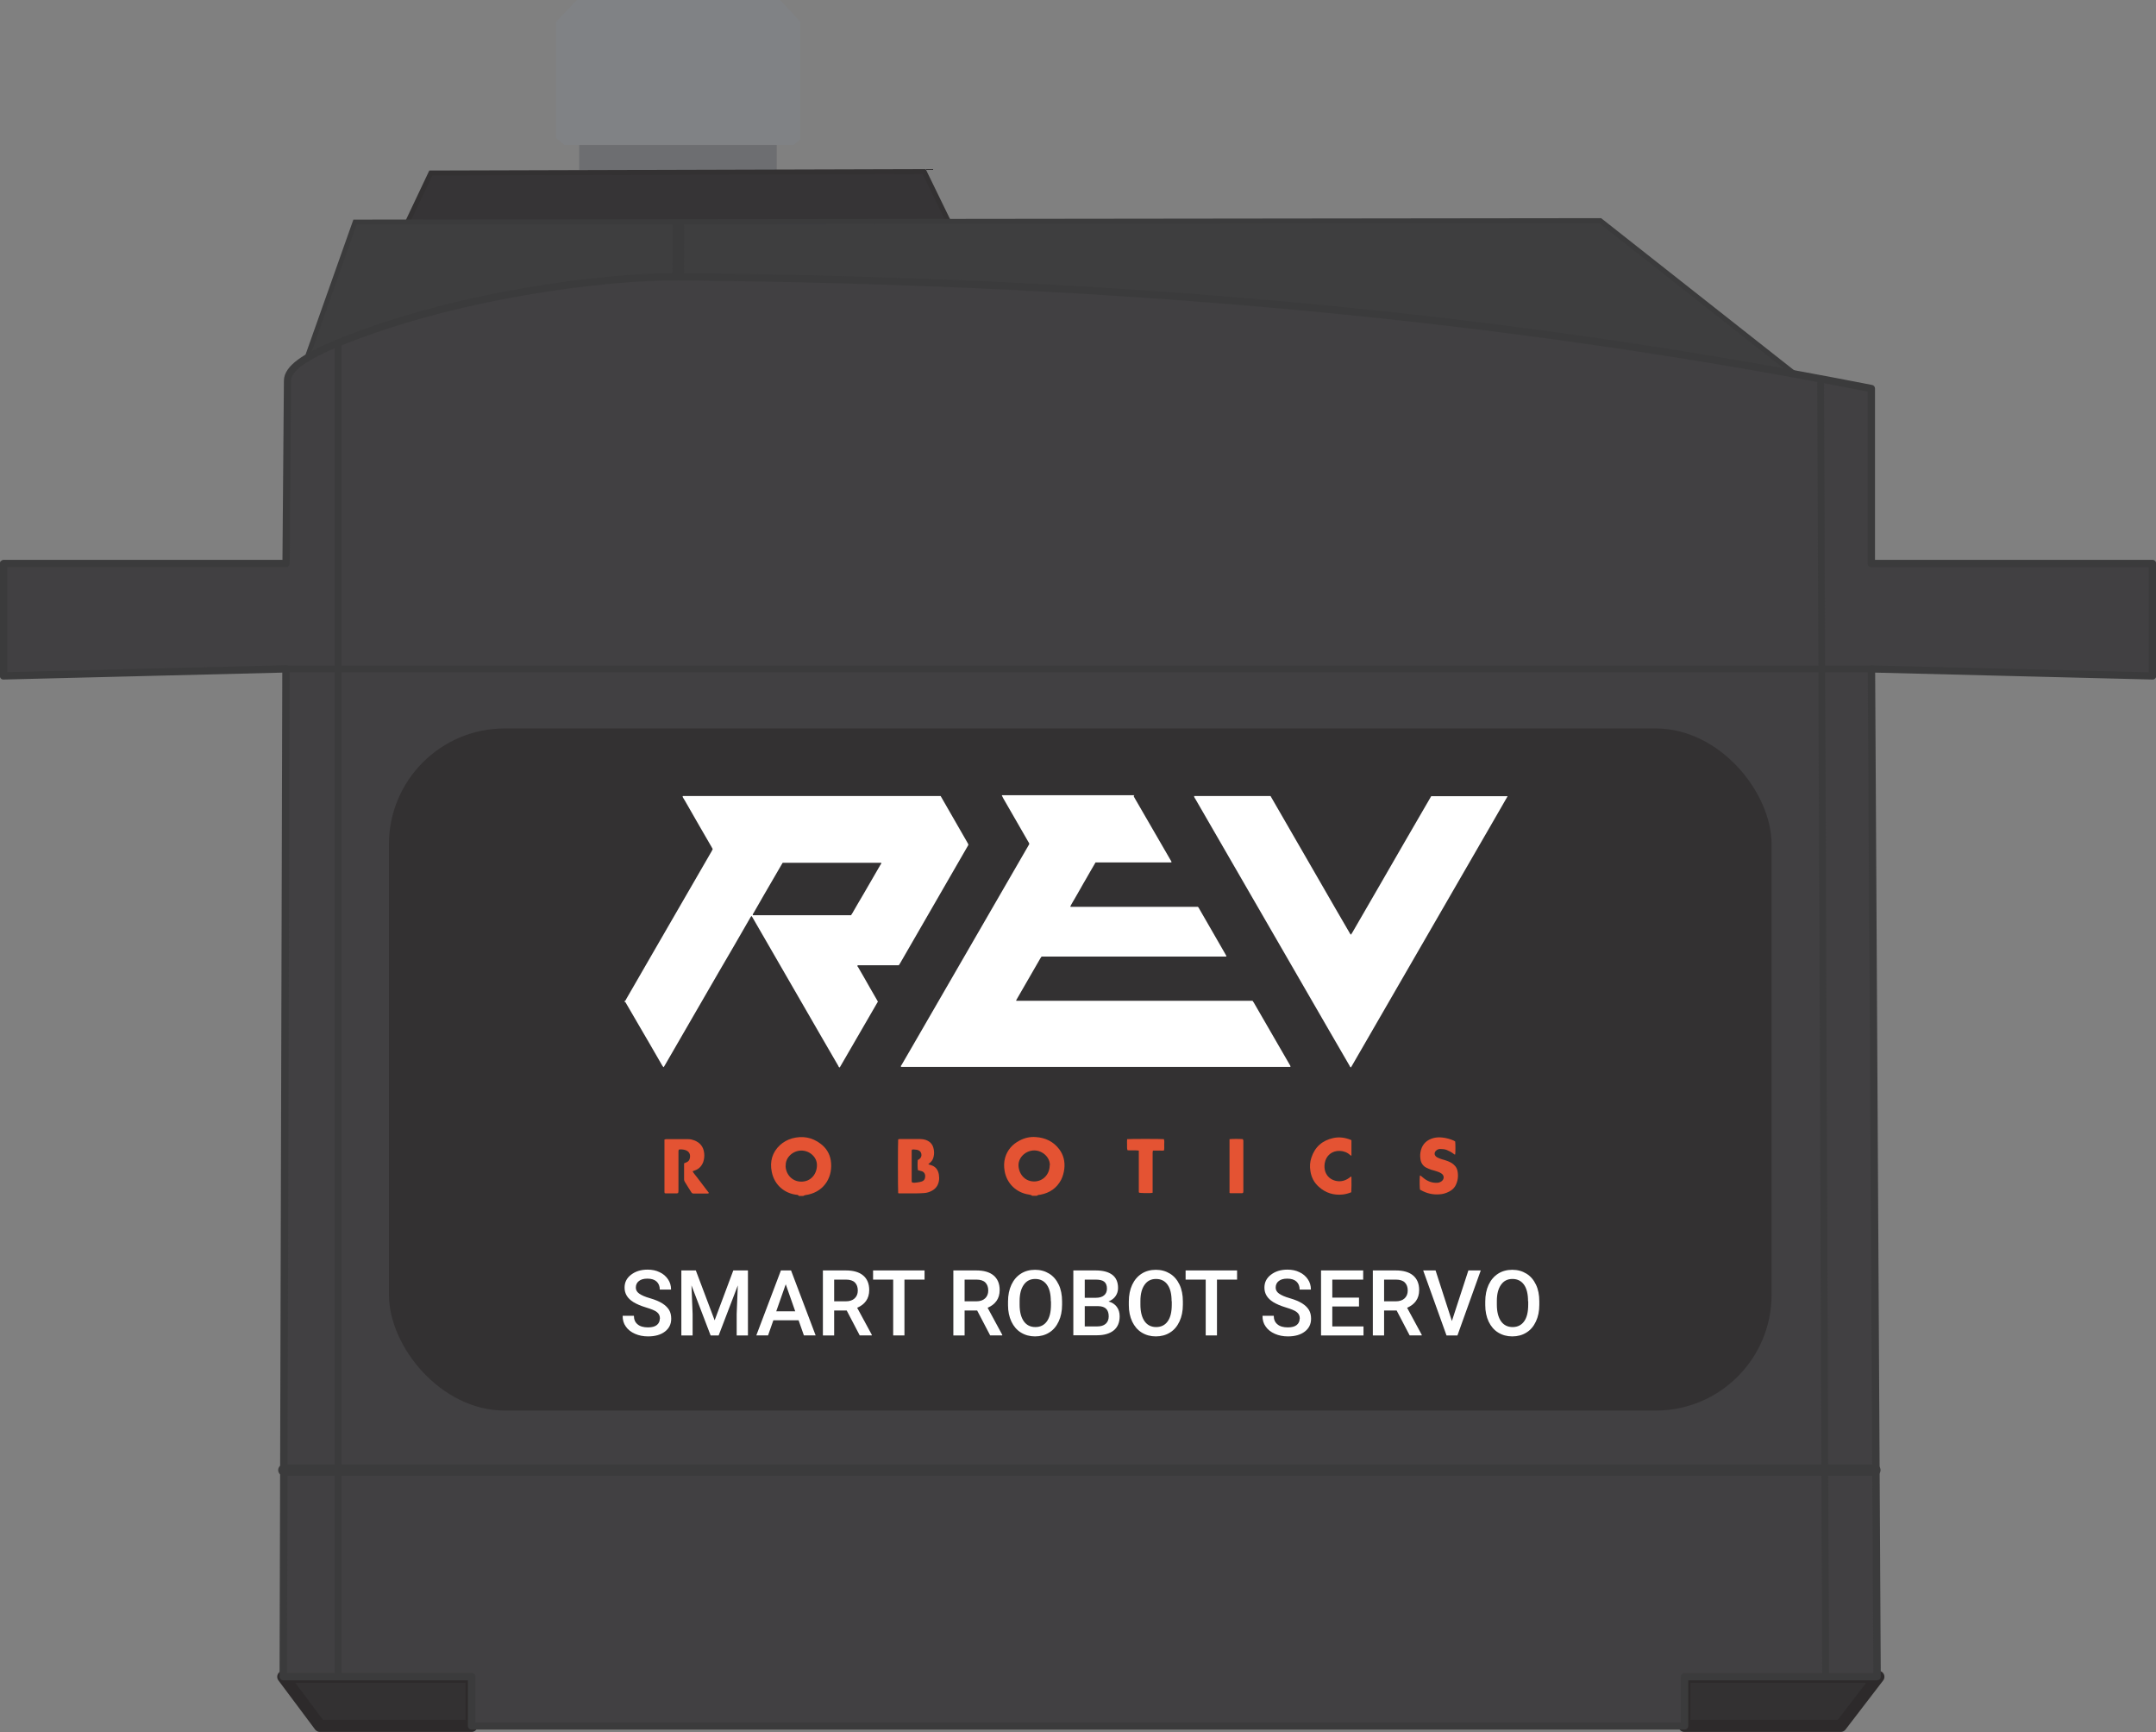 <?xml version="1.0" encoding="UTF-8"?>
<svg id="Layer_2" data-name="Layer 2" xmlns="http://www.w3.org/2000/svg" width="134.04" height="107.66" viewBox="0 0 134.04 107.66">
  <rect x="0" y="0" width="134.04" height="107.66" fill="#808080" stroke="none"/>
  <g id="Layer_1-2" data-name="Layer 1">
    <g>
      <polygon points="17.61 104.23 19.89 107.28 29.32 107.28 29.32 104.23 17.61 104.23" style="fill: #333132; stroke: #2d2a2b; stroke-linejoin: round; stroke-width: .75px;"/>
      <polygon points="116.78 104.23 114.44 107.28 104.72 107.28 104.72 104.23 116.78 104.23" style="fill: #333132; stroke: #2d2a2b; stroke-linejoin: round; stroke-width: .75px;"/>
      <polygon points="34.57 1.36 34.57 8.57 35.09 9.01 49.33 9.01 49.76 8.66 49.76 1.36 48.5 0 35.87 0 34.57 1.36" style="fill: #808285; stroke-width: 0px;"/>
      <rect x="36.01" y="9.01" width="12.28" height="1.57" style="fill: #6d6e71; stroke-width: 0px;"/>
      <g>
        <polygon points="25.13 14.25 26.79 10.75 57.46 10.67 59.2 14.25 25.13 14.25" style="fill: #363436; stroke-width: 0px;"/>
        <path d="M59.44,14.4H24.89l1.8-3.8,30.86-.09,1.89,3.88ZM25.37,14.1h33.59l-1.6-3.28-30.48.09-1.52,3.19Z" style="fill: #333132; stroke-width: 0px;"/>
      </g>
      <g>
        <polygon points="19.1 22.18 22.07 13.8 99.48 13.71 111.68 23.32 19.1 22.18" style="fill: #3e3e3f; stroke-width: 0px;"/>
        <path d="M112.12,23.48h-.44s-92.79-1.14-92.79-1.14l3.08-8.69h.11l77.46-.09.04.03,12.55,9.89ZM19.31,22.04l91.92,1.13-11.81-9.3-77.25.09-2.86,8.09Z" style="fill: #3b3b3c; stroke-width: 0px;"/>
      </g>
      <g>
        <path d="M17.88,23.67l-.09,11.36H.23s0,6.99,0,6.99l17.56-.44-.17,62.65h11.71s0,3.06,0,3.06h75.4v-3.06h11.97s-.35-62.65-.35-62.65l17.47.44v-6.99h-17.47s0-10.88,0-10.88c-24.87-4.89-49.28-6.73-74.18-6.95-4.89-.05-14.55,1.27-21.76,4.37-1.13.52-2.53,1.22-2.53,2.1Z" style="fill: #414042; stroke-width: 0px;"/>
        <path d="M104.72,107.51H29.32c-.13,0-.23-.1-.23-.23v-2.83h-11.48c-.06,0-.12-.02-.16-.07s-.07-.1-.07-.16l.17-62.41-17.33.43c-.08,0-.12-.02-.16-.06s-.07-.1-.07-.16v-6.99c0-.06.02-.12.07-.16s.1-.07.16-.07h17.34s.09-11.13.09-11.13c0-.99,1.38-1.71,2.67-2.3,7.62-3.28,17.45-4.44,21.85-4.39,27.78.24,51.36,2.45,74.22,6.95.11.02.18.11.18.22v10.65h17.25c.13,0,.23.1.23.23v6.99c0,.06-.02.12-.07.16s-.08.07-.16.06l-17.24-.43.35,62.41c0,.06-.02.12-.07.16-.04.04-.1.07-.16.07h-11.74v2.83c0,.13-.1.23-.23.23ZM29.55,107.06h74.95v-2.83c0-.13.1-.23.23-.23h11.74l-.35-62.42c0-.06.02-.12.07-.16.04-.04.09-.06.16-.06l17.24.43v-6.53h-17.25c-.13,0-.23-.1-.23-.23v-10.69c-22.77-4.47-46.28-6.66-73.95-6.91-4.38-.04-14.11,1.1-21.66,4.35-.77.36-2.4,1.1-2.4,1.89h0s-.09,11.36-.09,11.36c0,.12-.1.22-.23.22H.45s0,6.53,0,6.53l17.33-.43c.09,0,.12.02.16.06.04.04.07.1.07.16l-.17,62.42h11.48c.13,0,.23.1.23.23v2.83ZM17.88,23.67h0,0Z" style="fill: #3b3b3c; stroke-width: 0px;"/>
      </g>
      <path d="M21.02,104.44c-.12,0-.21-.1-.21-.21V21.32c0-.12.1-.21.21-.21s.21.1.21.21v82.91c0,.12-.1.21-.21.21Z" style="fill: #3b3b3c; stroke-width: 0px;"/>
      <path d="M113.5,104.44c-.12,0-.21-.1-.21-.21l-.31-80.56c0-.12.09-.21.21-.21h0c.12,0,.21.1.21.21l.31,80.56c0,.12-.09.21-.21.21h0Z" style="fill: #3b3b3c; stroke-width: 0px;"/>
      <line x1="116.56" y1="91.38" x2="17.65" y2="91.38" style="fill: none; stroke: #3b3b3c; stroke-linecap: round; stroke-linejoin: round; stroke-width: .71px;"/>
      <path d="M116.34,41.79H17.79c-.12,0-.21-.1-.21-.21s.1-.21.21-.21h98.56c.12,0,.21.1.21.21s-.1.21-.21.21Z" style="fill: #3b3b3c; stroke-width: 0px;"/>
      <line x1="42.17" y1="17.21" x2="42.18" y2="13.76" style="fill: none; stroke: #3b3b3c; stroke-linejoin: round; stroke-width: .71px;"/>
      <rect x="24.18" y="45.28" width="85.96" height="42.4" rx="7.2" ry="7.2" style="fill: #333132; stroke-width: 0px;"/>
      <g>
        <path d="M70.48,49.48s.04.1.07.14c.73,1.27,1.47,2.53,2.2,3.8.03.05.07.11.09.16-.03.04-.06.03-.09.03-.28,0-.56,0-.83,0-1.21,0-2.42,0-3.63,0-.06,0-.12,0-.18,0-.11.18-.22.37-.32.55-.1.18-.21.36-.31.54-.11.18-.21.37-.32.56-.1.18-.21.36-.31.54-.1.18-.22.36-.31.55.02.01.02.02.03.02,0,0,0,0,.02,0,.01,0,.02,0,.03,0,.02,0,.03,0,.05,0,2.59,0,5.19,0,7.78,0,0,0,.01,0,.02,0,.05.03.07.09.1.14.46.79.91,1.57,1.36,2.36.09.16.18.31.27.47.02.03.03.06.05.09-.02.04-.05.03-.07.03-.05,0-.11,0-.16,0-3.68,0-7.37,0-11.05,0h-.2s-.02.01-.02.01c0,0,0,0-.01.01-.02.03-.04.06-.06.09-.5.87-1,1.73-1.5,2.6,0,0,0,.01,0,.02,0,0,0,0,0,.01,0,0,0,0,0,.01,0,0,.01,0,.02,0,.02,0,.04,0,.06,0,4.86,0,9.72,0,14.58,0,0,0,.01,0,.02,0,0,0,.01,0,.01,0,0,0,0,0,.01.01.03.04.05.08.08.12.75,1.3,1.51,2.61,2.26,3.91,0,0,0,.02.01.03,0,0,0,.01,0,.02-.01.03-.04.02-.07.02-.05,0-.1,0-.14,0-7.94,0-15.87,0-23.81,0h-.19c-.03-.06,0-.09.03-.12.22-.38.43-.75.65-1.12,2.4-4.16,4.8-8.31,7.21-12.47.03-.05.05-.09.08-.14,0-.06-.04-.11-.07-.16-.52-.9-1.04-1.8-1.56-2.71-.03-.05-.05-.11-.08-.17,2.75,0,5.5,0,8.25,0Z" style="fill: #fff; stroke-width: 0px;"/>
        <path d="M58.48,49.48c.17.29.33.58.5.87.38.67.77,1.33,1.15,2,.03.05.05.09.07.13,0,.02,0,.02,0,.03,0,0,0,.01,0,.02-1.41,2.44-2.82,4.88-4.23,7.33-.02.04-.04.07-.07.11,0,0-.01.02-.03.03h-2.55c-.03.06,0,.09.03.12.25.43.5.86.74,1.29.14.24.27.47.41.71.03.05.05.09.08.14-.79,1.37-1.58,2.73-2.37,4.09-.07,0-.07-.05-.09-.09-.33-.56-.65-1.13-.98-1.69-1.44-2.49-2.88-4.98-4.32-7.48-.03-.05-.06-.1-.09-.15-.06.04-.07.09-.1.13-.65,1.13-1.3,2.26-1.96,3.38-1.11,1.91-2.21,3.83-3.32,5.74-.03.05-.06.1-.09.15-.06-.05-.09-.11-.12-.16-.49-.85-.98-1.7-1.48-2.55-.24-.41-.47-.81-.71-1.22-.02-.04-.05-.08-.07-.12-.01-.01-.04-.02-.06-.02,0-.01,0-.02,0-.03.07-.03.09-.09.12-.15.6-1.03,1.2-2.07,1.79-3.1,1.17-2.02,2.34-4.05,3.51-6.07.03-.05.05-.09.07-.14-.03-.05-.05-.09-.07-.13-.52-.9-1.04-1.79-1.55-2.69-.07-.12-.14-.25-.22-.37-.02-.03-.04-.07-.02-.11,5.34,0,10.67,0,16.01,0ZM52.91,56.89c.03-.05.06-.1.09-.14.22-.38.44-.77.67-1.15.35-.61.71-1.22,1.06-1.83.03-.04.07-.08.06-.14h-6.13c-.03.05-.06.1-.09.15-.36.61-.71,1.23-1.07,1.84-.22.38-.44.77-.66,1.15-.02.03-.06.07-.03.12h6.12Z" style="fill: #fff; stroke-width: 0px;"/>
        <path d="M93.72,49.51c-.29.5-.58,1.01-.87,1.51-2.92,5.05-5.84,10.11-8.76,15.16-.03.06-.06.11-.1.17-.06-.02-.07-.07-.09-.11-.42-.73-.85-1.46-1.27-2.19-2.77-4.79-5.54-9.59-8.31-14.38-.03-.06-.09-.11-.08-.19,1.58,0,3.17,0,4.75,0,.03.05.05.09.08.14,1.03,1.79,2.07,3.58,3.1,5.37.57.99,1.14,1.98,1.72,2.97.03.05.05.1.1.14.03-.05.06-.1.09-.14.54-.93,1.08-1.87,1.62-2.8,1.09-1.89,2.18-3.78,3.28-5.67,1.57,0,3.14,0,4.72,0,.02,0,.02,0,.03.03Z" style="fill: #fff; stroke-width: 0px;"/>
        <path d="M49.66,74.32c-.05-.05-.13-.06-.19-.06-.63-.09-1.31-.53-1.49-1.42-.13-.64.03-1.21.51-1.66.22-.2.48-.34.76-.42.64-.17,1.23-.07,1.76.33.35.26.57.61.64,1.04.15.95-.34,1.9-1.42,2.13-.1.02-.2.02-.29.08h-.29ZM48.84,72.45c0,.5.37,1,.98,1,.62,0,.98-.51.97-1.04,0-.49-.47-.91-1-.89-.49.01-.97.43-.94.94Z" style="fill: #e45333; stroke-width: 0px;"/>
        <path d="M64.16,74.32c-.06-.05-.14-.05-.21-.07-.74-.11-1.35-.66-1.49-1.45-.05-.28-.05-.56.03-.84.14-.48.45-.83.89-1.06.32-.17.66-.25,1.02-.22.59.04,1.08.27,1.45.75.27.36.37.77.32,1.22-.03.24-.09.47-.2.69-.28.52-.71.81-1.28.92-.08.01-.16.01-.23.07h-.29ZM65.27,72.44c.02-.5-.46-.93-.97-.93-.51,0-.97.41-.98.9,0,.51.35,1.02.96,1.03.6,0,.98-.48.98-1Z" style="fill: #e45333; stroke-width: 0px;"/>
        <path d="M55.84,74.16c-.02-.16-.02-3.2,0-3.34.03,0,.07-.02.1-.02.41,0,.82,0,1.23,0,.13,0,.27.02.39.06.28.1.44.29.49.58.03.14.03.29,0,.43-.03.18-.12.33-.27.44-.02.01-.04.03-.07.06.05.02.08.03.12.04.32.08.49.29.54.6.02.14.03.27,0,.41-.05.27-.19.46-.42.59-.16.09-.33.14-.5.15-.17.01-.34.02-.51.02-.31,0-.62,0-.93,0-.06,0-.12.01-.18-.02ZM57.07,72.1s.04-.02.06-.03c.13-.09.18-.21.15-.35-.03-.14-.12-.22-.28-.25-.06,0-.13-.02-.19-.02-.04,0-.07,0-.11.01-.03.06-.02.12-.02.18,0,.46,0,.93,0,1.39,0,.12,0,.25,0,.37,0,.04.01.07.02.1.11.03.22.02.33,0,.09-.01.19-.03.28-.06.11-.04.18-.11.2-.23.04-.21-.04-.37-.24-.42-.04,0-.07-.02-.11-.03-.03,0-.06-.01-.09-.02-.03-.13-.03-.46-.01-.66Z" style="fill: #e45333; stroke-width: 0px;"/>
        <path d="M42.56,72.3c.06-.02.1-.04.14-.06.11-.05.17-.14.19-.26.05-.25-.06-.43-.31-.5-.12-.03-.25-.05-.38-.02,0,.03-.02.06-.02.09,0,.05,0,.11,0,.16,0,.75,0,1.51,0,2.26,0,.06,0,.13-.02.19-.03,0-.05.02-.08.02-.24,0-.47,0-.71,0-.01,0-.03-.01-.05-.02,0-.02-.01-.04-.01-.06,0-1.09,0-2.18,0-3.27.04,0,.06-.02.09-.02.47,0,.94,0,1.41,0,.12,0,.23.03.34.07.38.14.59.41.63.81.02.18,0,.36-.06.54-.1.26-.27.44-.54.53-.04.01-.08.03-.12.05.07.13.17.23.25.34.09.12.18.23.26.34.08.11.17.22.25.33.08.11.17.22.26.34-.04.01-.06.03-.08.03-.29,0-.59,0-.88,0-.07,0-.11-.03-.14-.08-.13-.21-.27-.42-.4-.64-.03-.05-.05-.09-.05-.15,0-.32,0-.63,0-.95,0-.02,0-.04.01-.07Z" style="fill: #e45333; stroke-width: 0px;"/>
        <path d="M90.47,70.96c.02.16.02.67,0,.8-.04.02-.07-.02-.1-.04-.13-.1-.28-.18-.43-.24-.13-.05-.27-.06-.41-.06-.08,0-.16.03-.22.08-.15.11-.16.29-.02.4.06.05.14.08.21.11.1.04.21.07.32.1.14.04.28.1.41.17.19.12.33.27.38.49.07.33.03.66-.14.96-.09.15-.22.26-.38.34-.19.1-.39.16-.61.17-.41.03-.78-.06-1.14-.26-.01,0-.03-.02-.04-.02,0,0-.02-.01-.02-.02-.02-.11-.03-.58-.01-.81,0-.02,0-.04.02-.07.03.02.05.03.07.05.07.06.14.12.21.17.24.17.5.26.79.24.08,0,.16-.03.23-.07.21-.13.22-.38.02-.51-.07-.05-.15-.08-.23-.11-.13-.05-.27-.08-.4-.12-.11-.04-.21-.08-.31-.13-.21-.11-.33-.3-.36-.53-.03-.19-.02-.37.03-.56.11-.4.38-.64.78-.75.19-.05.38-.05.57-.03.24.03.47.09.69.19.03.02.06.04.1.06Z" style="fill: #e45333; stroke-width: 0px;"/>
        <path d="M84.02,70.88v.96s-.06-.02-.08-.04c-.18-.17-.4-.25-.64-.26-.49-.02-.86.29-.94.76-.03.18-.02.35.03.52.11.31.33.5.65.58.31.07.59,0,.85-.19.04-.03.07-.06.11-.08.01.01.02.02.02.03.01.26,0,.82-.01.95-.17.07-.35.12-.53.14-.57.06-1.07-.1-1.49-.48-.29-.26-.46-.58-.52-.97-.05-.29-.03-.57.06-.84.22-.67.68-1.07,1.36-1.22.37-.08.73-.03,1.08.11.02,0,.04.02.06.04Z" style="fill: #e45333; stroke-width: 0px;"/>
        <path d="M70.06,70.81c.15-.02,2.15-.02,2.3,0,.04.11.02.23.02.34,0,.12.01.23-.01.36-.12.03-.23,0-.35.01-.11,0-.22,0-.34,0,0,.04-.02.08-.02.11,0,.05,0,.1,0,.14,0,.73,0,1.45,0,2.18,0,.06,0,.13,0,.19-.04,0-.07.02-.1.02-.28.01-.62,0-.74-.02-.03-.04-.02-.1-.02-.15,0-.41,0-.82,0-1.23,0-.35,0-.7,0-1.06,0-.06,0-.11,0-.18-.24-.03-.47,0-.7-.02-.05-.11-.02-.23-.03-.35,0-.12-.01-.23.01-.36Z" style="fill: #e45333; stroke-width: 0px;"/>
        <path d="M76.44,70.81c.15-.02.67-.02.83,0,0,.03.02.05.03.08,0,.05,0,.1,0,.14,0,.97,0,1.94,0,2.91,0,.07.01.14-.02.21-.02,0-.04.02-.06.02-.23,0-.47,0-.71,0-.02,0-.04,0-.07-.02,0-.05,0-.09,0-.14,0-.33,0-.66,0-.99,0-.68,0-1.36,0-2.03,0-.06,0-.12,0-.18Z" style="fill: #e45333; stroke-width: 0px;"/>
      </g>
      <g>
        <path d="M41.03,81.97c0-.18-.06-.31-.19-.41-.12-.1-.35-.19-.68-.29-.33-.1-.58-.21-.78-.33-.37-.23-.55-.53-.55-.9,0-.33.13-.59.4-.8s.61-.32,1.03-.32c.28,0,.53.05.75.16.22.1.39.25.52.44s.19.4.19.64h-.7c0-.21-.07-.38-.2-.5s-.32-.18-.57-.18c-.23,0-.41.05-.53.15-.13.1-.19.24-.19.41,0,.15.07.27.21.37.14.1.36.2.68.29.31.09.57.2.76.32s.33.26.42.41c.09.15.13.34.13.54,0,.34-.13.6-.39.8-.26.2-.61.3-1.05.3-.29,0-.56-.05-.81-.16s-.44-.26-.57-.45c-.14-.19-.2-.41-.2-.67h.7c0,.23.08.41.23.53.15.13.37.19.65.19.24,0,.43-.05.55-.15.12-.1.18-.23.18-.39Z" style="fill: #fff; stroke-width: 0px;"/>
        <path d="M43.26,78.97l1.17,3.1,1.16-3.1h.91v4.04h-.7v-1.33l.07-1.78-1.19,3.11h-.5l-1.19-3.11.07,1.78v1.33h-.7v-4.04h.91Z" style="fill: #fff; stroke-width: 0px;"/>
        <path d="M49.64,82.07h-1.56l-.33.94h-.73l1.53-4.04h.63l1.53,4.04h-.73l-.33-.94ZM48.27,81.51h1.17l-.59-1.68-.59,1.68Z" style="fill: #fff; stroke-width: 0px;"/>
        <path d="M52.64,81.46h-.78v1.55h-.7v-4.04h1.42c.47,0,.83.1,1.08.31.25.21.38.51.38.91,0,.27-.07.5-.2.68-.13.18-.31.32-.55.42l.91,1.68v.04h-.75l-.81-1.55ZM51.86,80.89h.72c.24,0,.42-.06.55-.18s.2-.28.2-.49-.06-.38-.18-.5c-.12-.12-.31-.18-.55-.18h-.74v1.35Z" style="fill: #fff; stroke-width: 0px;"/>
        <path d="M57.49,79.54h-1.26v3.47h-.7v-3.47h-1.25v-.57h3.2v.57Z" style="fill: #fff; stroke-width: 0px;"/>
        <path d="M60.75,81.46h-.78v1.55h-.7v-4.04h1.42c.47,0,.83.1,1.08.31.25.21.38.51.38.91,0,.27-.07.5-.2.68-.13.18-.31.32-.55.42l.91,1.68v.04h-.75l-.81-1.55ZM59.97,80.89h.72c.24,0,.42-.06.55-.18s.2-.28.2-.49-.06-.38-.18-.5c-.12-.12-.31-.18-.55-.18h-.74v1.35Z" style="fill: #fff; stroke-width: 0px;"/>
        <path d="M66.03,81.1c0,.4-.07.74-.21,1.04-.14.3-.33.53-.59.69-.25.16-.55.24-.88.24s-.62-.08-.88-.24c-.26-.16-.45-.39-.59-.68-.14-.3-.21-.64-.21-1.02v-.23c0-.39.07-.74.21-1.04.14-.3.34-.53.59-.69.25-.16.55-.24.88-.24s.62.08.88.24.45.39.59.68.21.64.21,1.04v.22ZM65.33,80.89c0-.45-.08-.79-.25-1.03s-.41-.36-.72-.36-.54.12-.71.36c-.17.24-.26.57-.26,1.01v.23c0,.44.09.79.26,1.03.17.24.41.36.72.36s.55-.12.72-.36c.17-.24.25-.58.25-1.04v-.21Z" style="fill: #fff; stroke-width: 0px;"/>
        <path d="M66.73,83.01v-4.04h1.38c.46,0,.8.09,1.04.27s.36.46.36.82c0,.19-.05.35-.15.5-.1.15-.25.26-.44.34.22.06.39.17.51.33s.18.36.18.59c0,.38-.12.67-.36.87-.24.2-.59.31-1.04.31h-1.47ZM67.44,80.67h.69c.22,0,.39-.05.51-.15.12-.1.18-.24.18-.42,0-.2-.06-.34-.17-.43s-.29-.13-.53-.13h-.68v1.13ZM67.44,81.19v1.26h.78c.22,0,.39-.05.52-.16.12-.11.19-.26.19-.46,0-.42-.21-.63-.64-.64h-.84Z" style="fill: #fff; stroke-width: 0px;"/>
        <path d="M73.54,81.1c0,.4-.07.74-.21,1.04-.14.3-.33.53-.59.69-.25.16-.55.24-.88.24s-.62-.08-.88-.24c-.26-.16-.45-.39-.59-.68-.14-.3-.21-.64-.21-1.02v-.23c0-.39.07-.74.21-1.04.14-.3.34-.53.59-.69.25-.16.55-.24.88-.24s.62.08.88.24.45.39.59.68.21.64.21,1.04v.22ZM72.84,80.89c0-.45-.08-.79-.25-1.03s-.41-.36-.72-.36-.54.12-.71.36c-.17.24-.26.57-.26,1.01v.23c0,.44.09.79.26,1.03.17.24.41.36.72.36s.55-.12.72-.36c.17-.24.25-.58.25-1.04v-.21Z" style="fill: #fff; stroke-width: 0px;"/>
        <path d="M76.92,79.54h-1.26v3.47h-.7v-3.47h-1.25v-.57h3.2v.57Z" style="fill: #fff; stroke-width: 0px;"/>
        <path d="M80.81,81.97c0-.18-.06-.31-.19-.41-.12-.1-.35-.19-.68-.29-.33-.1-.58-.21-.78-.33-.37-.23-.55-.53-.55-.9,0-.33.13-.59.4-.8s.61-.32,1.03-.32c.28,0,.53.05.75.16.22.1.39.25.52.44s.19.4.19.64h-.7c0-.21-.07-.38-.2-.5s-.32-.18-.57-.18c-.23,0-.41.05-.53.15-.13.1-.19.24-.19.41,0,.15.07.27.21.37.14.1.36.2.68.29.31.09.57.2.76.32s.33.26.42.41c.09.15.13.34.13.54,0,.34-.13.6-.39.8-.26.2-.61.3-1.05.3-.29,0-.56-.05-.81-.16s-.44-.26-.57-.45c-.14-.19-.2-.41-.2-.67h.7c0,.23.08.41.23.53.15.13.37.19.65.19.24,0,.43-.05.55-.15.12-.1.18-.23.18-.39Z" style="fill: #fff; stroke-width: 0px;"/>
        <path d="M84.49,81.21h-1.66v1.24h1.94v.56h-2.64v-4.04h2.62v.57h-1.92v1.12h1.66v.55Z" style="fill: #fff; stroke-width: 0px;"/>
        <path d="M86.83,81.46h-.78v1.55h-.7v-4.04h1.42c.47,0,.83.1,1.08.31.25.21.38.51.38.91,0,.27-.07.5-.2.68-.13.18-.31.32-.55.42l.91,1.68v.04h-.75l-.81-1.55ZM86.05,80.89h.72c.24,0,.42-.06.55-.18s.2-.28.2-.49-.06-.38-.18-.5c-.12-.12-.31-.18-.55-.18h-.74v1.35Z" style="fill: #fff; stroke-width: 0px;"/>
        <path d="M90.26,82.13l1.03-3.16h.77l-1.45,4.04h-.68l-1.45-4.04h.77l1.02,3.16Z" style="fill: #fff; stroke-width: 0px;"/>
        <path d="M95.7,81.1c0,.4-.07.74-.21,1.04-.14.3-.33.53-.59.69-.25.16-.55.24-.88.24s-.62-.08-.88-.24c-.26-.16-.45-.39-.59-.68-.14-.3-.21-.64-.21-1.02v-.23c0-.39.07-.74.21-1.04.14-.3.34-.53.59-.69.25-.16.55-.24.88-.24s.62.08.88.24.45.39.59.68.21.64.21,1.04v.22ZM95,80.89c0-.45-.08-.79-.25-1.03s-.41-.36-.72-.36-.54.12-.71.36c-.17.24-.26.57-.26,1.01v.23c0,.44.09.79.26,1.03.17.24.41.36.72.36s.55-.12.72-.36c.17-.24.25-.58.25-1.04v-.21Z" style="fill: #fff; stroke-width: 0px;"/>
      </g>
    </g>
  </g>
</svg>